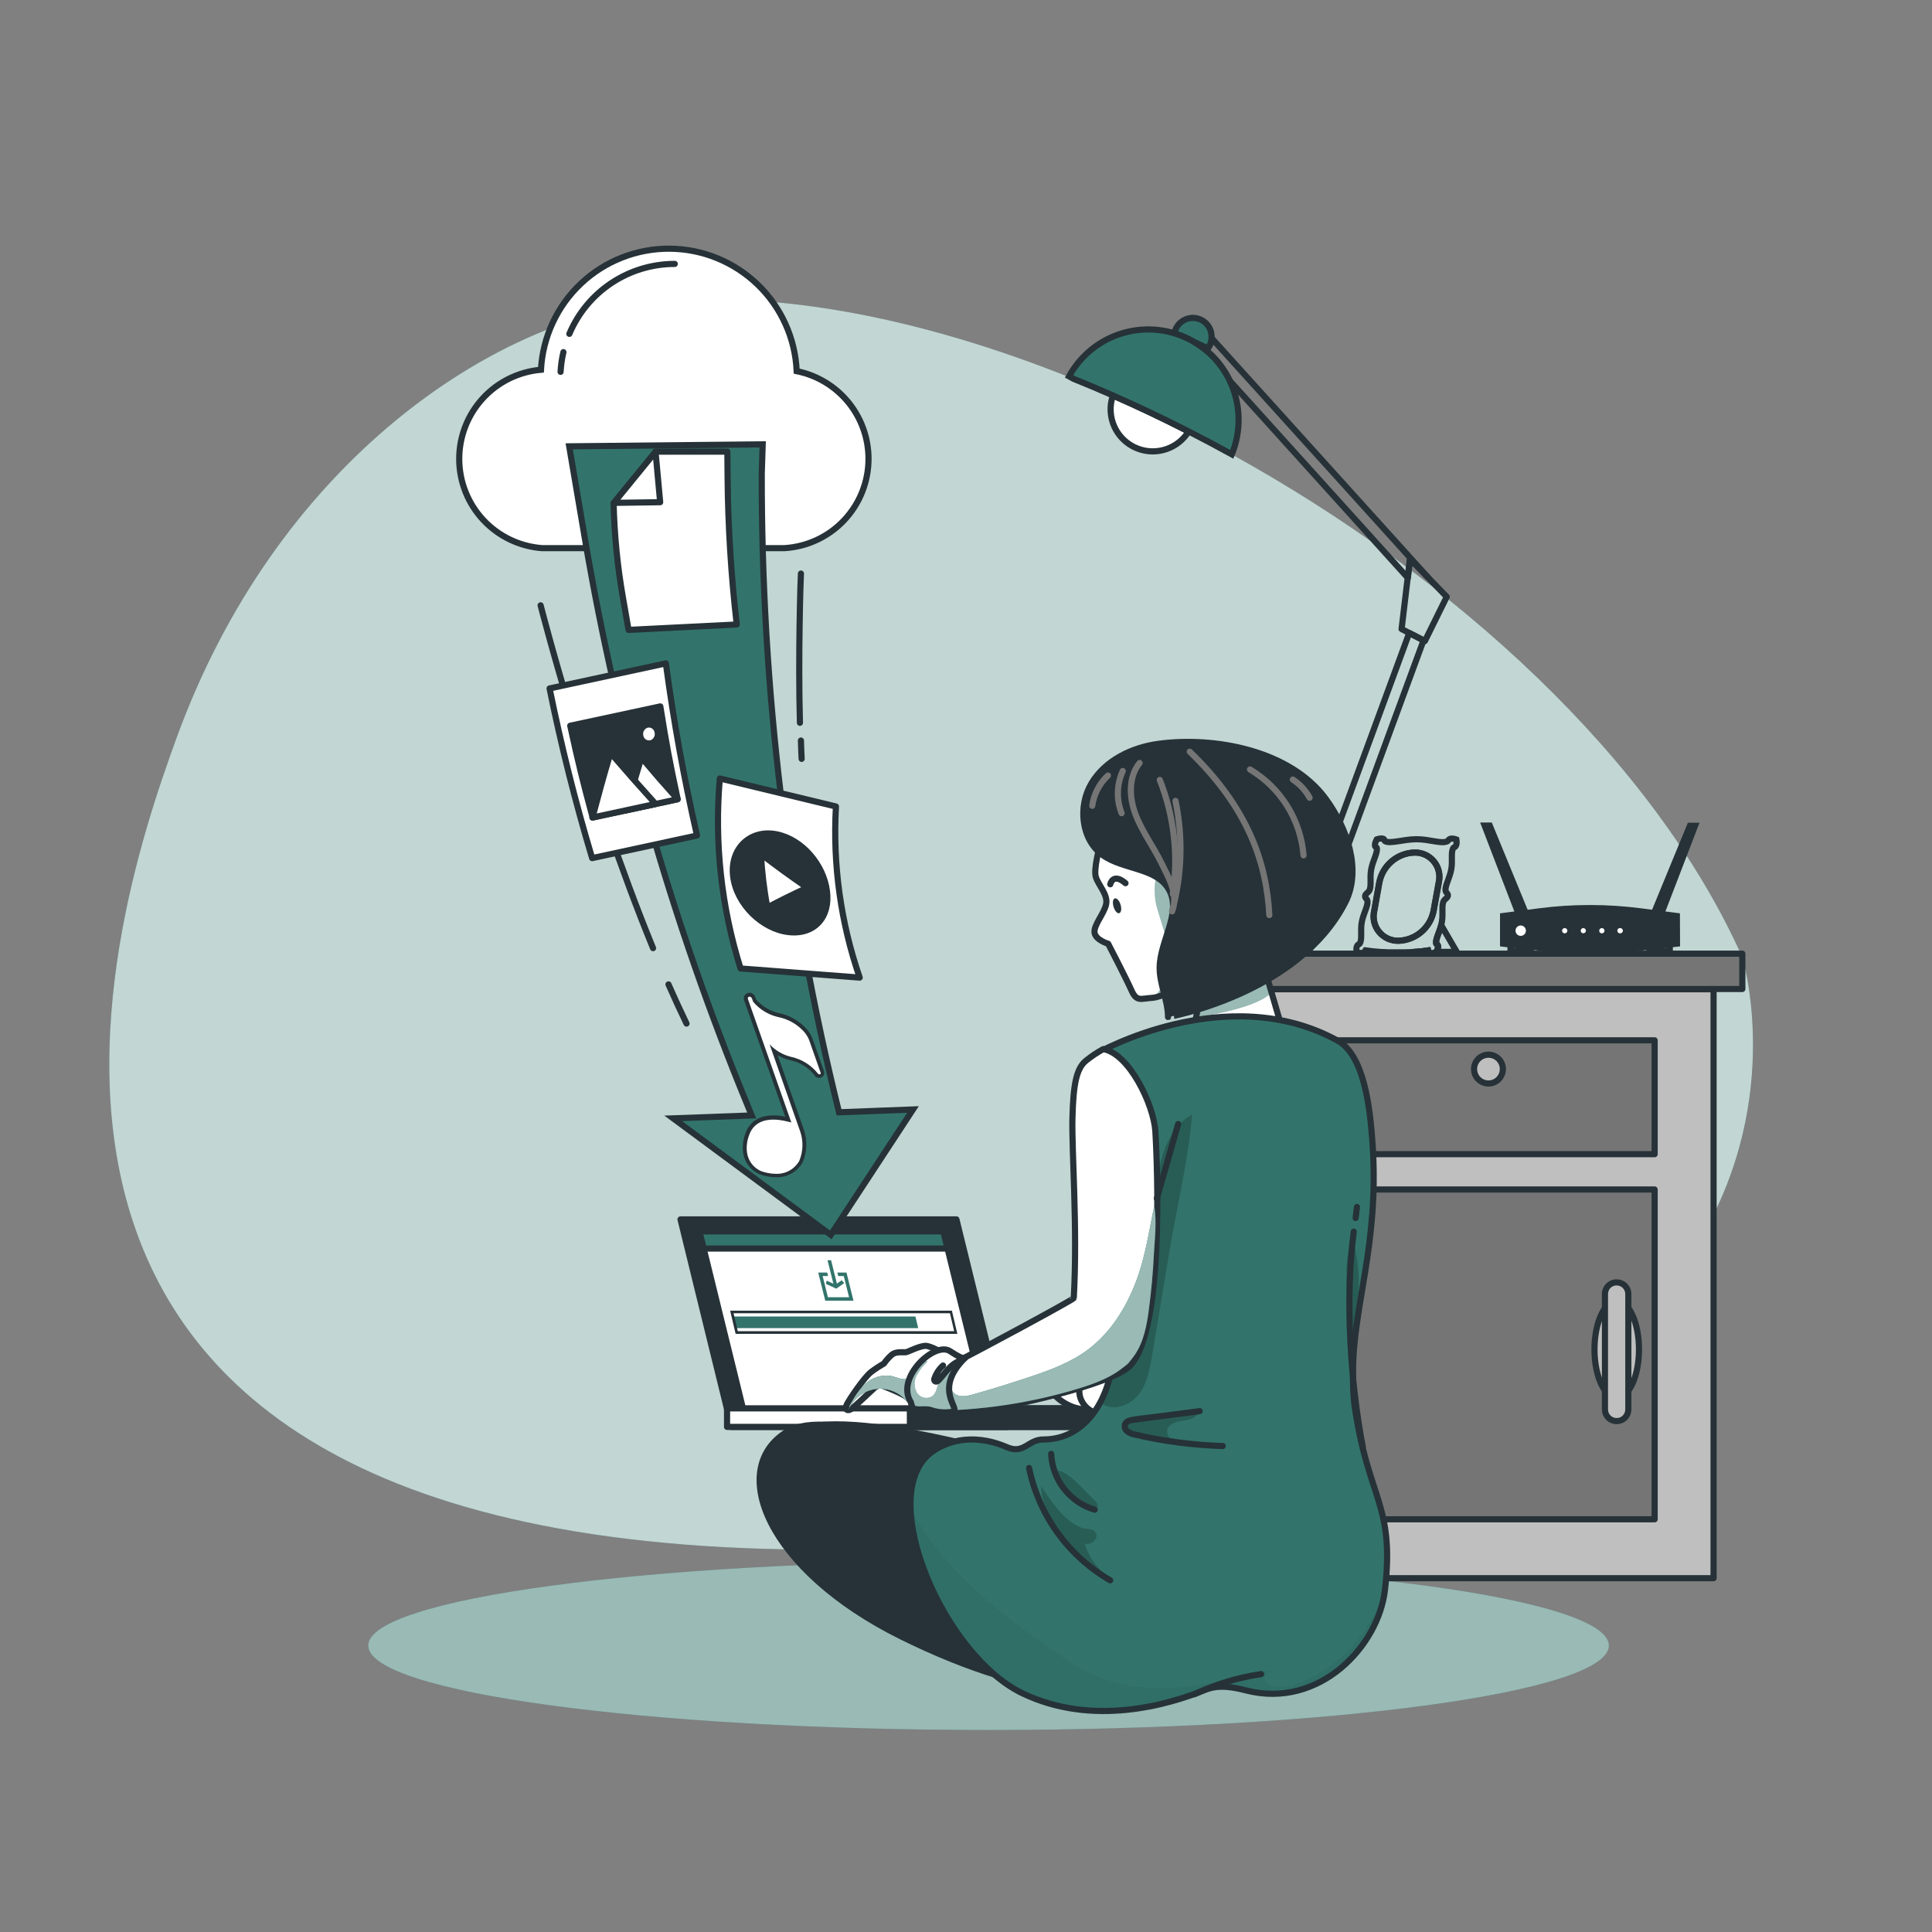 <svg width="314" height="314" viewBox="0 0 314 314" fill="none" xmlns="http://www.w3.org/2000/svg">
<rect x="0" y="0" width="314" height="314" fill="#808080" stroke="none"/>
<path d="M283.177 155.587C255.646 93.81 160.962 41.448 103.883 49.486C79.052 52.99 44.789 75.68 28.668 119.998C18.073 149.137 -18.338 257.662 146.186 251.614C310.709 245.567 283.177 155.587 283.177 155.587Z" fill="#32746B"/>
<path opacity="0.7" d="M146.186 251.614C-18.35 257.662 18.074 149.137 28.668 119.998C44.789 75.674 79.052 52.991 103.884 49.486C124.212 46.616 149.307 51.414 174.446 61.569C183.266 65.146 191.864 69.248 200.194 73.853C236.21 93.716 268.822 123.377 283.178 155.587C283.178 155.587 310.709 245.548 146.186 251.614Z" fill="white"/>
<path d="M160.667 281.168C216.348 281.168 261.487 275.025 261.487 267.446C261.487 259.868 216.348 253.725 160.667 253.725C104.987 253.725 59.848 259.868 59.848 267.446C59.848 275.025 104.987 281.168 160.667 281.168Z" fill="#32746B"/>
<path opacity="0.5" d="M160.667 281.168C216.348 281.168 261.487 275.025 261.487 267.446C261.487 259.868 216.348 253.725 160.667 253.725C104.987 253.725 59.848 259.868 59.848 267.446C59.848 275.025 104.987 281.168 160.667 281.168Z" fill="white"/>
<path d="M155.442 198.184H110.603L118.874 231.908H163.72L155.442 198.184Z" fill="#263238" stroke="#263238" stroke-linecap="round" stroke-linejoin="round"/>
<path d="M153.32 200.137H113.68L121.003 229.948H160.636L153.32 200.137Z" fill="white" stroke="#263238" stroke-linecap="round" stroke-linejoin="round"/>
<path d="M153.32 200.137H113.68L114.371 202.926H154.004L153.32 200.137Z" fill="#32746B" stroke="#263238" stroke-linecap="round" stroke-linejoin="round"/>
<path d="M183.809 228.893H118.164V231.908H183.809V228.893Z" fill="white" stroke="#263238" stroke-linecap="round" stroke-linejoin="round"/>
<path d="M183.822 228.893H147.881V231.908H183.822V228.893Z" fill="#263238" stroke="#263238" stroke-linecap="round" stroke-linejoin="round"/>
<path d="M148.779 213.966L149.232 215.856H119.571L119.119 213.966H148.779Z" fill="#32746B"/>
<path d="M155.599 216.786H119.559L118.667 213.018H154.708L155.599 216.786ZM119.91 216.352H155.078L154.387 213.432H119.219L119.91 216.352Z" fill="#263238"/>
<path d="M138.587 211.303H134.204L133.111 206.92H134.361L134.455 207.29H133.576L134.48 210.933H138.122L137.212 207.29H136.314L136.219 206.92H137.494L138.587 211.303Z" fill="#32746B" stroke="#32746B" stroke-width="0.2" stroke-miterlimit="10"/>
<path d="M136.037 209.111H135.667L134.624 204.923H134.995L136.037 209.111Z" fill="#32746B" stroke="#32746B" stroke-width="0.2" stroke-miterlimit="10"/>
<path d="M135.912 209.325L134.342 208.603L134.429 208.276L135.792 208.898L136.784 208.207L137.055 208.527L135.912 209.325Z" fill="#32746B" stroke="#32746B" stroke-width="0.2" stroke-miterlimit="10"/>
<path d="M229.038 102.873L209.74 155.342H212.503L231.362 104.072L229.038 102.873Z" stroke="#263238" stroke-linecap="round" stroke-linejoin="round"/>
<path d="M232.096 93.861L196.928 54.963C196.925 55.093 196.912 55.223 196.891 55.352C196.769 55.957 196.467 56.511 196.024 56.941C197.652 58.291 198.966 59.98 199.874 61.889L228.812 93.917L229.182 90.84L232.096 93.861Z" stroke="#263238" stroke-linecap="round" stroke-linejoin="round"/>
<path d="M193.675 55.371L194.027 55.584L196.043 56.52L195.861 56.853L195.999 56.96C196.442 56.53 196.744 55.976 196.865 55.371C196.887 55.242 196.9 55.112 196.903 54.981C196.972 54.202 196.738 53.426 196.25 52.814C195.761 52.202 195.056 51.802 194.281 51.696C193.505 51.59 192.719 51.787 192.085 52.246C191.45 52.704 191.017 53.389 190.874 54.159L191.264 54.335C192.097 54.607 192.904 54.953 193.675 55.371Z" fill="#32746B" stroke="#263238" stroke-miterlimit="10"/>
<path d="M205.934 155.342V170.307H214.782V165.07H207.856V160.171H214.782V155.342H212.503H209.74H205.934Z" stroke="#263238" stroke-linecap="round" stroke-linejoin="round"/>
<path d="M191.264 54.316L190.874 54.14L190.843 54.178L191.264 54.316Z" stroke="#263238" stroke-linecap="round" stroke-linejoin="round"/>
<path d="M194.052 55.591C194.684 55.965 195.289 56.385 195.861 56.847L196.043 56.514L194.052 55.591Z" stroke="#263238" stroke-linecap="round" stroke-linejoin="round"/>
<path d="M231.581 104.185L235.129 96.995L232.096 93.861L229.157 90.821L228.787 93.899L227.794 102.232L229.038 102.873L231.361 104.072L231.581 104.185Z" stroke="#263238" stroke-linecap="round" stroke-linejoin="round"/>
<path d="M181.115 69.35C181.63 70.478 182.441 71.444 183.462 72.148C184.482 72.851 185.674 73.265 186.911 73.344C188.148 73.424 189.384 73.168 190.486 72.601C191.589 72.035 192.517 71.181 193.173 70.129C189.095 68.035 184.996 66.087 180.877 64.282C180.306 65.94 180.391 67.753 181.115 69.35Z" fill="white" stroke="#263238" stroke-miterlimit="10"/>
<path d="M195.999 56.941L195.861 56.834C195.289 56.373 194.684 55.953 194.052 55.578L193.7 55.364C192.93 54.941 192.123 54.588 191.289 54.309L190.868 54.171C187.645 53.197 184.185 53.36 181.068 54.634C177.951 55.907 175.367 58.214 173.749 61.167L174.452 61.557C176.6 62.423 178.743 63.328 180.883 64.269C184.998 66.082 189.097 68.031 193.179 70.116C195.528 71.314 197.868 72.555 200.2 73.84C201.389 70.941 201.624 67.739 200.869 64.698C200.115 61.657 198.411 58.935 196.005 56.928L195.999 56.941Z" fill="#32746B" stroke="#263238" stroke-miterlimit="10"/>
<path d="M278.499 160.781H206.398V256.494H278.499V160.781Z" fill="#BFBFBF" stroke="#263238" stroke-linecap="round" stroke-linejoin="round"/>
<path d="M268.922 169.076H214.688V187.584H268.922V169.076Z" fill="#757575" stroke="#263238" stroke-linecap="round" stroke-linejoin="round"/>
<path d="M268.922 193.324H214.688V246.923H268.922V193.324Z" fill="#757575" stroke="#263238" stroke-linecap="round" stroke-linejoin="round"/>
<path d="M283.172 154.997H201.293V160.737H283.172V154.997Z" fill="#757575" stroke="#263238" stroke-linecap="round" stroke-linejoin="round"/>
<path d="M244.254 173.755C244.254 174.219 244.117 174.672 243.859 175.057C243.601 175.442 243.235 175.743 242.807 175.92C242.378 176.097 241.907 176.143 241.452 176.052C240.998 175.961 240.581 175.737 240.253 175.409C239.926 175.081 239.703 174.663 239.614 174.208C239.524 173.753 239.571 173.282 239.749 172.854C239.928 172.426 240.229 172.061 240.615 171.804C241.001 171.548 241.455 171.411 241.918 171.413C242.225 171.413 242.53 171.473 242.814 171.591C243.097 171.709 243.355 171.881 243.572 172.099C243.789 172.317 243.961 172.575 244.078 172.859C244.195 173.143 244.255 173.448 244.254 173.755Z" fill="#BFBFBF" stroke="#263238" stroke-linecap="round" stroke-linejoin="round"/>
<path d="M262.762 227.179C264.759 227.179 266.379 223.656 266.379 219.31C266.379 214.964 264.759 211.441 262.762 211.441C260.764 211.441 259.144 214.964 259.144 219.31C259.144 223.656 260.764 227.179 262.762 227.179Z" fill="#BFBFBF" stroke="#263238" stroke-linecap="round" stroke-linejoin="round"/>
<path d="M262.762 230.966C262.512 230.97 262.263 230.924 262.031 230.832C261.799 230.739 261.587 230.601 261.409 230.425C261.231 230.25 261.089 230.041 260.993 229.81C260.896 229.579 260.846 229.332 260.846 229.082V210.336C260.842 210.083 260.889 209.832 260.983 209.598C261.078 209.364 261.219 209.151 261.398 208.972C261.576 208.793 261.789 208.653 262.024 208.558C262.258 208.463 262.509 208.416 262.762 208.421C263.012 208.421 263.259 208.47 263.49 208.567C263.721 208.664 263.93 208.805 264.105 208.984C264.28 209.162 264.418 209.373 264.511 209.605C264.604 209.838 264.65 210.086 264.646 210.336V229.057C264.649 229.306 264.603 229.554 264.509 229.785C264.416 230.017 264.278 230.228 264.103 230.405C263.927 230.583 263.719 230.724 263.488 230.82C263.258 230.916 263.011 230.966 262.762 230.966Z" fill="#BFBFBF" stroke="#263238" stroke-linecap="round" stroke-linejoin="round"/>
<path d="M270.109 148.202L275.485 134.216H274.656L268.903 148.202H270.109Z" fill="#263238" stroke="#263238" stroke-miterlimit="10"/>
<path d="M246.666 148.164L241.29 134.178H242.119L247.865 148.164H246.666Z" fill="#263238" stroke="#263238" stroke-miterlimit="10"/>
<path d="M246.886 148.164L247.156 148.792H247.96L247.702 148.164H246.886Z" fill="#263238" stroke="#263238" stroke-miterlimit="10"/>
<path d="M269.908 148.164L269.632 148.792H268.828L269.086 148.164H269.908Z" fill="#263238" stroke="#263238" stroke-miterlimit="10"/>
<path d="M248.826 152.447H245.498V154.519H248.826V152.447Z" fill="white" stroke="#263238" stroke-miterlimit="10"/>
<path d="M271.384 152.447H268.056V154.519H271.384V152.447Z" fill="white" stroke="#263238" stroke-miterlimit="10"/>
<path d="M272.552 153.364L265.33 154.149C260.738 154.647 256.106 154.647 251.514 154.149L244.292 153.364V148.88L250.164 148.12C255.642 147.41 261.189 147.41 266.668 148.12L272.533 148.88L272.552 153.364Z" fill="#263238" stroke="#263238" stroke-miterlimit="10"/>
<path d="M248.5 151.254C248.501 151.52 248.423 151.781 248.276 152.003C248.129 152.225 247.919 152.398 247.673 152.5C247.427 152.603 247.156 152.63 246.895 152.578C246.634 152.527 246.394 152.399 246.205 152.21C246.017 152.022 245.889 151.782 245.837 151.521C245.786 151.259 245.813 150.989 245.915 150.743C246.018 150.497 246.191 150.287 246.413 150.14C246.635 149.993 246.896 149.915 247.162 149.916C247.516 149.918 247.855 150.059 248.106 150.31C248.356 150.56 248.498 150.9 248.5 151.254Z" fill="white" stroke="#263238" stroke-miterlimit="10"/>
<path d="M254.736 151.26C254.737 151.345 254.713 151.428 254.666 151.5C254.62 151.571 254.553 151.627 254.475 151.66C254.397 151.693 254.31 151.702 254.227 151.685C254.143 151.669 254.067 151.628 254.007 151.568C253.947 151.508 253.906 151.432 253.889 151.348C253.873 151.265 253.882 151.178 253.915 151.1C253.948 151.022 254.004 150.955 254.075 150.909C254.146 150.862 254.23 150.838 254.315 150.839C254.37 150.839 254.425 150.85 254.476 150.871C254.527 150.892 254.573 150.923 254.612 150.963C254.651 151.002 254.682 151.048 254.704 151.099C254.725 151.15 254.736 151.205 254.736 151.26Z" fill="white"/>
<path d="M257.75 151.26C257.75 151.343 257.725 151.425 257.679 151.494C257.633 151.563 257.567 151.617 257.49 151.649C257.413 151.681 257.329 151.689 257.247 151.673C257.166 151.657 257.091 151.616 257.032 151.558C256.973 151.499 256.933 151.424 256.917 151.342C256.9 151.261 256.909 151.176 256.94 151.099C256.972 151.022 257.026 150.956 257.095 150.91C257.165 150.864 257.246 150.839 257.329 150.839C257.384 150.839 257.439 150.85 257.49 150.871C257.541 150.892 257.588 150.923 257.627 150.963C257.666 151.002 257.697 151.048 257.718 151.099C257.739 151.15 257.75 151.205 257.75 151.26Z" fill="white"/>
<path d="M260.771 151.26C260.772 151.345 260.748 151.428 260.702 151.499C260.656 151.57 260.589 151.626 260.512 151.659C260.434 151.692 260.348 151.702 260.264 151.686C260.181 151.67 260.104 151.63 260.044 151.571C259.984 151.511 259.942 151.435 259.925 151.352C259.908 151.269 259.917 151.183 259.949 151.104C259.981 151.026 260.035 150.959 260.106 150.912C260.176 150.865 260.259 150.839 260.344 150.839C260.4 150.838 260.455 150.849 260.507 150.87C260.558 150.89 260.606 150.921 260.645 150.96C260.685 150.999 260.717 151.046 260.738 151.098C260.76 151.149 260.771 151.204 260.771 151.26Z" fill="white"/>
<path d="M263.76 151.26C263.761 151.316 263.751 151.371 263.73 151.423C263.709 151.475 263.678 151.522 263.639 151.562C263.6 151.601 263.553 151.633 263.502 151.654C263.45 151.676 263.395 151.687 263.339 151.687C263.279 151.694 263.218 151.689 263.161 151.671C263.103 151.653 263.05 151.623 263.005 151.583C262.959 151.543 262.923 151.494 262.898 151.439C262.873 151.383 262.861 151.324 262.861 151.263C262.861 151.203 262.873 151.143 262.898 151.088C262.923 151.033 262.959 150.984 263.005 150.944C263.05 150.903 263.103 150.873 263.161 150.855C263.218 150.838 263.279 150.832 263.339 150.839C263.451 150.839 263.558 150.884 263.637 150.963C263.716 151.041 263.76 151.148 263.76 151.26Z" fill="white"/>
<path d="M229.792 154.714H232.216C232.163 154.642 232.125 154.561 232.103 154.475C231.337 154.597 230.566 154.677 229.792 154.714Z" stroke="#263238" stroke-miterlimit="10"/>
<path opacity="0.3" d="M229.792 154.714H232.216C232.163 154.642 232.125 154.561 232.103 154.475C231.337 154.597 230.566 154.677 229.792 154.714Z" stroke="#263238" stroke-miterlimit="10"/>
<path d="M233.44 153.402C233.44 153.483 233.591 153.489 233.647 153.565C233.88 153.847 233.553 154.526 233.459 154.714H236.756L234.244 150.387C233.892 151.643 233.239 152.774 233.44 153.402Z" stroke="#263238" stroke-miterlimit="10"/>
<path opacity="0.3" d="M233.44 153.402C233.44 153.483 233.591 153.489 233.647 153.565C233.88 153.847 233.553 154.526 233.459 154.714H236.756L234.244 150.387C233.892 151.643 233.239 152.774 233.44 153.402Z" stroke="#263238" stroke-miterlimit="10"/>
<path d="M233.647 153.565C233.591 153.489 233.465 153.483 233.44 153.402C233.239 152.774 233.892 151.643 234.225 150.387C234.271 150.215 234.309 150.046 234.338 149.878C234.596 148.422 234.213 147.071 234.69 146.362C234.878 146.079 235.249 145.935 235.318 145.602C235.387 145.269 235.054 145.118 234.966 144.836C234.746 144.126 235.594 142.776 235.864 141.319C236.134 139.862 235.745 138.505 236.216 137.796C236.272 137.714 236.398 137.708 236.486 137.639C236.875 137.306 236.699 136.439 236.699 136.439C236.699 136.439 235.889 136.106 235.5 136.439C235.399 136.521 235.368 136.665 235.261 136.716C234.269 137.212 232.404 136.395 230.237 136.395C228.071 136.395 225.91 137.199 225.088 136.703C225 136.653 225.019 136.502 224.956 136.42C224.68 136.094 223.756 136.42 223.756 136.42C223.756 136.42 223.273 137.287 223.543 137.62C223.599 137.689 223.725 137.695 223.75 137.783C223.976 138.493 223.122 139.843 222.852 141.3C222.582 142.757 222.978 144.107 222.5 144.817C222.312 145.099 221.941 145.244 221.872 145.583C221.803 145.922 222.136 146.06 222.224 146.343C222.45 147.052 221.596 148.403 221.326 149.86C221.056 151.317 221.452 152.673 220.974 153.383C220.918 153.464 220.792 153.471 220.704 153.546C220.315 153.873 220.491 154.739 220.491 154.739C220.491 154.739 221.301 155.072 221.69 154.739C221.785 154.661 221.865 154.568 221.929 154.463C223.592 154.705 225.272 154.812 226.953 154.783C227.977 154.783 228.944 154.783 229.791 154.714C230.566 154.677 231.337 154.597 232.102 154.475C232.125 154.561 232.163 154.642 232.216 154.714C232.216 154.714 232.216 154.714 232.216 154.758C232.486 155.091 233.409 154.758 233.409 154.758V154.714C233.553 154.526 233.88 153.86 233.647 153.565ZM227.336 152.899C226.731 152.918 226.131 152.799 225.58 152.549C225.029 152.299 224.543 151.927 224.158 151.46C223.774 150.992 223.503 150.443 223.364 149.854C223.226 149.266 223.225 148.653 223.361 148.064L224.196 143.385C224.462 142.059 225.168 140.861 226.2 139.986C227.231 139.111 228.527 138.609 229.879 138.562C230.485 138.542 231.086 138.662 231.638 138.912C232.189 139.162 232.676 139.535 233.06 140.003C233.444 140.471 233.716 141.021 233.853 141.611C233.991 142.201 233.992 142.814 233.855 143.404L232.988 148.076C232.724 149.398 232.023 150.592 230.998 151.467C229.972 152.342 228.683 152.846 227.336 152.899V152.899Z" stroke="#263238" stroke-miterlimit="10"/>
<path d="M232.988 148.076L233.823 143.404C233.96 142.814 233.96 142.201 233.822 141.611C233.684 141.021 233.413 140.471 233.029 140.003C232.644 139.535 232.158 139.162 231.606 138.912C231.055 138.662 230.453 138.542 229.848 138.562C228.496 138.609 227.2 139.111 226.168 139.986C225.137 140.861 224.431 142.059 224.165 143.385L223.33 148.064C223.194 148.653 223.195 149.266 223.333 149.854C223.471 150.443 223.743 150.992 224.127 151.46C224.511 151.927 224.998 152.3 225.548 152.549C226.099 152.799 226.7 152.918 227.305 152.899V152.899C228.657 152.853 229.954 152.352 230.986 151.476C232.017 150.601 232.723 149.403 232.988 148.076V148.076Z" stroke="#263238" stroke-miterlimit="10"/>
<path d="M141.156 74.575C141.156 78.281 139.741 81.847 137.2 84.544C134.659 87.242 131.183 88.867 127.484 89.088C127.189 89.088 88.479 89.088 88.108 89.088C84.463 88.819 81.052 87.186 78.556 84.516C76.059 81.846 74.66 78.333 74.636 74.678C74.612 71.022 75.966 67.492 78.427 64.789C80.889 62.087 84.278 60.41 87.92 60.093C88.21 54.759 90.54 49.741 94.429 46.078C98.318 42.415 103.466 40.388 108.808 40.417C114.15 40.446 119.276 42.529 123.125 46.234C126.973 49.939 129.249 54.982 129.481 60.319C132.774 60.982 135.736 62.764 137.864 65.363C139.992 67.961 141.155 71.216 141.156 74.575Z" fill="white" stroke="#263238" stroke-miterlimit="10"/>
<path d="M92.536 54.259C93.957 50.889 96.34 48.014 99.387 45.992C102.435 43.97 106.011 42.892 109.668 42.892" stroke="#263238" stroke-linecap="round" stroke-linejoin="round"/>
<path d="M91.11 60.432C91.167 59.353 91.32 58.281 91.569 57.23" stroke="#263238" stroke-linecap="round" stroke-linejoin="round"/>
<path d="M108.644 159.989C109.605 162.162 110.578 164.291 111.577 166.357" stroke="#263238" stroke-linecap="round" stroke-linejoin="round"/>
<path d="M87.864 98.382C87.864 98.382 95.4 127.898 106.138 154.099" stroke="#263238" stroke-linecap="round" stroke-linejoin="round"/>
<path d="M130.172 120.356C130.222 121.487 130.216 122.322 130.285 123.333" stroke="#263238" stroke-linecap="round" stroke-linejoin="round"/>
<path d="M130.172 93.22C130.115 93.754 129.707 106.886 130.009 117.474" stroke="#263238" stroke-linecap="round" stroke-linejoin="round"/>
<path d="M148.384 180.318L135.02 200.696L109.41 181.762L122.171 181.291L121.355 179.3C109.223 149.806 100.408 119.055 95.073 87.612L92.511 72.54L123.955 72.214L123.804 76.968C123.752 111.953 127.97 146.813 136.364 180.776L148.384 180.318Z" fill="#32746B" stroke="#263238" stroke-miterlimit="10"/>
<path d="M106.534 73.407H118.215L118.253 77.52C118.321 85.534 118.818 93.537 119.741 101.497L102.157 102.377L101.246 97.158C100.355 92.081 99.847 86.944 99.727 81.791L106.572 73.426" fill="white"/>
<path d="M106.534 73.407H118.215L118.253 77.52C118.321 85.534 118.818 93.537 119.741 101.497V101.497L102.157 102.377L101.246 97.158C100.355 92.081 99.847 86.944 99.727 81.791V81.791L106.572 73.426" stroke="#263238" stroke-linecap="round" stroke-linejoin="round"/>
<path d="M107.294 81.621L99.764 81.728L106.54 73.426L107.294 81.621Z" fill="white" stroke="#263238" stroke-linecap="round" stroke-linejoin="round"/>
<path d="M126.077 191.044C125.197 191.036 124.325 190.873 123.503 190.56C122.948 190.306 122.455 189.933 122.058 189.469C121.661 189.005 121.37 188.46 121.204 187.872C121.166 187.741 121.135 187.609 121.11 187.471C120.951 186.464 121.048 185.434 121.393 184.475C122.021 182.591 123.484 181.599 125.682 181.599C126.46 181.607 127.234 181.713 127.987 181.913H128.1L121.242 162.395C121.212 162.305 121.203 162.21 121.215 162.117C121.227 162.023 121.26 161.933 121.311 161.854C121.362 161.787 121.427 161.732 121.502 161.693C121.577 161.654 121.66 161.632 121.744 161.628C121.906 161.627 122.065 161.675 122.2 161.766C122.334 161.857 122.438 161.986 122.498 162.137L122.667 162.614C123.688 163.807 125.071 164.632 126.605 164.963C128.073 165.279 129.422 166.001 130.499 167.048C131.155 167.645 131.644 168.402 131.918 169.246L133.676 174.232C133.704 174.298 133.719 174.368 133.719 174.44C133.719 174.511 133.704 174.581 133.676 174.647C133.646 174.706 133.605 174.758 133.554 174.8C133.503 174.842 133.444 174.873 133.381 174.892H133.306H133.18C133.015 174.88 132.86 174.811 132.74 174.697C131.698 173.357 130.222 172.422 128.564 172.053C127.543 171.838 126.588 171.379 125.782 170.716L130.367 183.778C130.936 185.416 130.873 187.208 130.191 188.802C129.779 189.519 129.177 190.108 128.451 190.504C127.725 190.899 126.903 191.086 126.077 191.044Z" fill="white"/>
<path d="M121.782 161.967C121.875 161.973 121.964 162.005 122.04 162.059C122.116 162.114 122.174 162.189 122.209 162.275L122.397 162.803C123.464 164.077 124.924 164.961 126.548 165.315C127.951 165.607 129.244 166.289 130.279 167.28C130.897 167.838 131.358 168.548 131.616 169.34L133.381 174.364C133.391 174.388 133.396 174.414 133.396 174.439C133.395 174.465 133.39 174.491 133.379 174.514C133.368 174.538 133.353 174.559 133.334 174.576C133.315 174.594 133.292 174.607 133.268 174.615H133.205C133.106 174.609 133.012 174.567 132.941 174.496C131.856 173.118 130.327 172.157 128.614 171.777C127.258 171.458 126.027 170.743 125.079 169.723L130.059 183.91C130.585 185.461 130.532 187.149 129.908 188.664C129.529 189.334 128.971 189.885 128.297 190.258C127.623 190.63 126.859 190.809 126.09 190.774C125.251 190.767 124.419 190.612 123.634 190.315C123.124 190.08 122.671 189.737 122.306 189.31C121.94 188.883 121.672 188.382 121.518 187.841C121.484 187.721 121.457 187.6 121.436 187.477C121.279 186.517 121.372 185.533 121.706 184.619C122.385 182.509 124.099 181.963 125.694 181.963C126.445 181.974 127.191 182.075 127.917 182.264C128.049 182.264 128.162 182.327 128.269 182.352H128.344L128.614 182.44L121.549 162.344C121.499 162.156 121.587 161.999 121.775 161.993L121.782 161.967ZM121.775 161.365H121.725C121.593 161.369 121.464 161.403 121.347 161.465C121.231 161.527 121.13 161.615 121.053 161.723C120.972 161.837 120.919 161.968 120.897 162.107C120.875 162.245 120.886 162.386 120.928 162.52V162.552L127.616 181.492C126.98 181.355 126.332 181.284 125.682 181.278C123.333 181.278 121.75 182.346 121.091 184.368C120.736 185.375 120.637 186.454 120.802 187.508C120.826 187.65 120.857 187.791 120.896 187.929C121.075 188.568 121.393 189.159 121.828 189.661C122.262 190.162 122.802 190.562 123.408 190.83C124.267 191.156 125.177 191.326 126.096 191.333C126.976 191.371 127.848 191.164 128.618 190.736C129.387 190.308 130.023 189.676 130.454 188.909C131.175 187.239 131.249 185.361 130.662 183.64L126.391 171.488C127.036 171.891 127.749 172.174 128.495 172.323C130.069 172.673 131.47 173.561 132.458 174.835V174.873V174.904C132.628 175.068 132.85 175.168 133.086 175.187H133.243L133.4 175.143C133.607 175.078 133.781 174.933 133.883 174.741C133.977 174.544 133.99 174.319 133.921 174.113L132.156 169.089C131.865 168.201 131.348 167.405 130.655 166.778C129.535 165.706 128.136 164.971 126.617 164.655C125.175 164.339 123.872 163.569 122.9 162.457L122.755 162.043C122.676 161.833 122.537 161.652 122.355 161.522C122.172 161.392 121.955 161.32 121.732 161.314L121.775 161.365Z" fill="#263238"/>
<path d="M96.241 139.466L113.285 135.792C111.171 126.548 109.481 117.222 108.217 107.815L89.321 111.891C91.205 121.185 93.511 130.377 96.241 139.466Z" fill="white" stroke="#263238" stroke-linecap="round" stroke-linejoin="round"/>
<path d="M110.139 129.889L96.323 132.872C94.715 126.938 93.987 123.955 92.68 117.951L107.319 114.811C108.28 120.865 108.851 123.886 110.139 129.889Z" fill="#263238" stroke="#263238" stroke-linecap="round" stroke-linejoin="round"/>
<path d="M104.248 123.119C103.199 126.561 102.697 128.282 101.736 131.704L110.139 129.896C107.721 127.195 106.54 125.839 104.248 123.119Z" fill="white" stroke="#263238" stroke-linecap="round" stroke-linejoin="round"/>
<path d="M99.224 122.36C97.968 126.58 97.403 128.683 96.285 132.872L106.547 130.662C103.564 127.352 102.1 125.694 99.224 122.36Z" fill="white" stroke="#263238" stroke-linecap="round" stroke-linejoin="round"/>
<path d="M106.886 118.993C106.968 119.384 106.896 119.791 106.686 120.131C106.475 120.47 106.142 120.715 105.755 120.815C105.564 120.85 105.369 120.846 105.179 120.804C104.99 120.762 104.811 120.682 104.653 120.57C104.495 120.458 104.361 120.315 104.259 120.15C104.157 119.984 104.089 119.801 104.06 119.609C103.974 119.216 104.043 118.804 104.254 118.461C104.465 118.118 104.8 117.87 105.19 117.769C105.382 117.733 105.58 117.737 105.771 117.779C105.961 117.822 106.142 117.903 106.3 118.018C106.459 118.132 106.592 118.278 106.693 118.446C106.794 118.613 106.859 118.8 106.886 118.993Z" fill="white" stroke="#263238" stroke-linecap="round" stroke-linejoin="round"/>
<path d="M120.363 157.402L139.724 158.884C136.637 149.955 135.325 140.509 135.862 131.076L116.99 126.523C116.085 136.938 117.23 147.428 120.363 157.402Z" fill="white" stroke="#263238" stroke-linecap="round" stroke-linejoin="round"/>
<path d="M134.392 144.779C134.97 148.993 132.401 151.97 128.162 151.486C123.923 151.003 119.665 146.952 119.15 142.368C118.636 137.783 122.046 134.756 126.222 135.598C130.398 136.439 133.846 140.572 134.392 144.779Z" fill="#263238" stroke="#263238" stroke-linecap="round" stroke-linejoin="round"/>
<path d="M131.208 144.277C128.143 142.154 126.643 141.061 123.672 138.807C123.823 141.718 124.171 144.616 124.715 147.479C127.289 146.136 128.583 145.495 131.208 144.277Z" fill="white" stroke="#263238" stroke-linecap="round" stroke-linejoin="round"/>
<path d="M129.368 232.561C139.221 227.889 176.317 240.097 176.317 240.097L173.956 245.247C173.956 245.247 116.645 238.596 129.368 232.561Z" fill="#263238" stroke="#263238" stroke-linecap="round" stroke-linejoin="round"/>
<path d="M173.899 245.705C170.636 244.595 167.443 243.284 164.341 241.78C154.419 236.907 134.945 228.391 127.848 232.749C118.146 238.697 124.614 255.138 146.544 265.996C168.473 276.854 184.776 277.017 190.008 271.93C194.78 267.314 186.051 249.906 173.899 245.705Z" fill="#263238" stroke="#263238" stroke-linecap="round" stroke-linejoin="round"/>
<path d="M178.735 137.532C178.735 137.532 177.699 141.243 178.107 142.556C178.515 143.869 180.098 145.407 179.777 146.952C179.457 148.497 177.724 150.356 177.893 151.574C178.063 152.792 180.104 153.383 180.104 153.383C180.104 153.383 183.012 158.984 183.872 160.919C184.732 162.853 185.348 162.3 187.27 162.175C189.191 162.049 193.782 159.449 196.52 157.301C199.258 155.154 197.205 146.475 193.531 140.182C189.857 133.89 182.603 132.508 180.732 133.726C178.861 134.945 178.735 137.532 178.735 137.532Z" fill="white"/>
<path d="M189.775 136.012C188.576 138.826 186.943 143.743 188.048 147.53C189.713 153.219 191.27 156.322 188.902 160.259C188.475 160.938 188.061 161.553 187.646 162.087C189.75 161.653 193.926 159.28 196.438 157.283C199.17 155.135 197.123 146.456 193.449 140.163C192.514 138.548 191.265 137.137 189.775 136.012Z" fill="#32746B"/>
<path opacity="0.5" d="M189.775 136.012C188.576 138.826 186.943 143.743 188.048 147.53C189.713 153.219 191.27 156.322 188.902 160.259C188.475 160.938 188.061 161.553 187.646 162.087C189.75 161.653 193.926 159.28 196.438 157.283C199.17 155.135 197.123 146.456 193.449 140.163C192.514 138.548 191.265 137.137 189.775 136.012Z" fill="white"/>
<path d="M180.449 143.718C180.449 143.718 180.845 141.765 182.924 143.542" stroke="#263238" stroke-linecap="round" stroke-linejoin="round"/>
<path d="M182.12 147.034C182.321 147.699 182.233 148.29 181.913 148.409C181.593 148.528 181.184 148.045 180.983 147.379C180.782 146.713 180.87 146.123 181.178 146.016C181.486 145.91 181.932 146.374 182.12 147.034Z" fill="#263238"/>
<path d="M178.735 137.532C178.735 137.532 177.699 141.243 178.107 142.556C178.515 143.869 180.098 145.407 179.777 146.952C179.457 148.497 177.724 150.356 177.893 151.574C178.063 152.792 180.104 153.383 180.104 153.383C180.104 153.383 183.012 158.984 183.872 160.919C184.732 162.853 185.348 162.3 187.27 162.175C189.191 162.049 193.782 159.449 196.52 157.301C199.258 155.154 197.205 146.475 193.531 140.182C189.857 133.89 182.603 132.508 180.732 133.726C178.861 134.945 178.735 137.532 178.735 137.532Z" stroke="#263238" stroke-linecap="round" stroke-linejoin="round"/>
<path d="M180.085 221.91C180.085 221.91 176.223 218.324 175.061 218.224C173.899 218.123 172.191 218.732 171.752 218.695C171.312 218.657 170.301 218.274 169.528 218.657C168.949 218.99 168.416 219.4 167.946 219.875C167.154 220.153 166.382 220.484 165.635 220.868C164.379 221.496 161.314 224.667 160.812 225.37C160.309 226.074 160.711 226.551 161.484 226.168C162.256 225.785 166.464 223.028 166.464 223.028C166.464 223.028 170.006 225.1 170.816 226.086C171.784 227.322 173.094 228.246 174.584 228.743C176.02 229.151 177.492 229.422 178.98 229.553C178.98 229.553 181.887 226.978 181.592 224.868C181.553 224.299 181.399 223.744 181.14 223.236C180.881 222.727 180.522 222.277 180.085 221.91Z" fill="white" stroke="#263238" stroke-linecap="round" stroke-linejoin="round"/>
<path d="M206.989 172.838C205.972 173.291 204.997 173.831 204.075 174.452C202.367 175.601 200.683 178.101 200.099 183.483C199.515 188.865 199.578 201.626 199.515 207.045C199.371 219.605 182.88 219.486 180.003 220.598C177.127 221.709 174.427 224.874 175.777 227.65C176.976 230.118 180.33 230.363 183.068 230.231C186.742 230.049 205.676 229.038 208.464 226.802C212.521 223.549 211.604 219.046 212.113 213.865C213.74 198.165 213.953 181.944 213.953 181.944C213.988 179.864 213.32 177.832 212.056 176.179C210.791 174.526 209.006 173.349 206.989 172.838Z" fill="white" stroke="#263238" stroke-linecap="round" stroke-linejoin="round"/>
<path d="M192.275 160.994C192.275 160.994 195.038 161.842 194.617 164.184C194.196 166.527 193.763 168.649 193.763 168.649C193.763 168.649 208.835 169.076 208.653 168.222C208.471 167.368 204.188 152.912 204.188 152.912C204.188 152.912 196.105 152.485 192.275 160.994Z" fill="white"/>
<path d="M205.726 159.28L194.617 164.184L194.422 165.327C194.422 165.327 203.717 164.071 206.398 161.522L205.726 159.28Z" fill="#32746B"/>
<path opacity="0.5" d="M205.726 159.28L194.617 164.184L194.422 165.327C194.422 165.327 203.717 164.071 206.398 161.522L205.726 159.28Z" fill="white"/>
<path d="M192.275 160.994C192.275 160.994 195.038 161.842 194.617 164.184C194.196 166.527 193.763 168.649 193.763 168.649C193.763 168.649 208.835 169.076 208.653 168.222C208.471 167.368 204.188 152.912 204.188 152.912C204.188 152.912 196.105 152.485 192.275 160.994Z" stroke="#263238" stroke-linecap="round" stroke-linejoin="round"/>
<path d="M178.239 171.199C173.843 173.981 175.143 177.014 176.204 182.283C178.603 194.159 181.818 217.106 180.6 222.883C179.168 229.641 175.143 233.949 169.61 233.949C167.042 233.949 166.439 236.417 163.657 235.205C157.703 232.649 153.219 234.514 151.097 236.266C142.374 243.501 153.395 269.048 166.169 275.202C177.598 280.685 189.851 277.086 195.886 274.643C198.046 273.764 200.338 274.179 202.599 274.756C214.456 277.752 224.026 267.547 225.088 258.428C226.72 244.386 222.324 243.752 220.114 228.228C219.93 226.533 219.86 224.827 219.907 223.122C219.838 212.383 224.164 202.398 223.091 186.114C222.664 179.69 221.652 171.45 217.351 169.102C199.327 159.229 178.383 171.111 178.239 171.199Z" fill="#32746B"/>
<path opacity="0.2" d="M190.02 203.673L187.251 220.302C186.88 222.532 186.466 224.862 185.078 226.639C183.69 228.416 180.989 229.402 179.105 228.159C178.93 225.647 181.065 223.725 182.61 221.766C186.78 216.503 187.288 209.306 187.477 202.593C187.646 196.382 187.238 184.601 193.757 181.14C193.122 188.632 191.257 196.244 190.02 203.673Z" fill="black"/>
<path opacity="0.2" d="M194.29 229.547L194.579 229.923C194.039 230.595 193.097 230.765 192.243 230.903C191.389 231.041 190.441 231.236 189.926 231.927C189.411 232.617 189.807 233.924 190.673 233.855C189.568 233.943 181.373 233.641 182.748 230.922C183.464 229.521 192.582 229.71 194.29 229.547Z" fill="black"/>
<path opacity="0.2" d="M177.724 243.664C178.157 244.041 178.628 244.637 178.314 245.115C178 245.592 177.253 245.404 176.75 245.115C174.477 243.808 172.354 241.516 171.651 238.96C173.604 238.967 176.261 242.345 177.724 243.664Z" fill="black"/>
<path opacity="0.2" d="M169.227 241.56C169.23 243.135 169.664 244.68 170.483 246.025L168.072 242.81C170.865 248.711 175.403 253.612 181.071 256.852C178.7 255.488 176.954 253.253 176.204 250.622C176.455 251.508 178.521 250.497 178.176 249.316C177.862 248.274 176.462 248.606 175.633 248.248C172.819 247.068 170.866 243.997 169.227 241.56Z" fill="black"/>
<g opacity="0.2">
<path opacity="0.2" d="M148.258 245.63C153.816 255.822 164.084 263.553 173.761 269.971C185.26 277.576 196.564 273.444 206.957 271.296C204.722 272.64 205.268 273.751 207.522 274.204C211.058 274.141 214.223 272.219 217.03 270.065C219.837 267.911 222.18 264.689 225.094 259.207C223.75 267.999 213.225 277.005 204.163 275.102C201.023 274.474 198.398 274.147 196.338 274.763C193.914 275.485 193.374 275.642 188.94 276.891C180.996 279.127 169.698 278.951 162.313 273.054C157.819 269.368 154.283 264.65 152.007 259.301C150.113 254.991 148.856 250.428 148.277 245.755L148.258 245.63Z" fill="black"/>
</g>
<path opacity="0.2" d="M220.83 209.626C220.786 213.426 219.856 217.162 219.655 220.962C219.825 217.778 218.87 214.33 218.883 211.077C218.883 208.647 218.418 203.598 219.919 201.626C220.621 204.232 220.928 206.929 220.83 209.626Z" fill="black"/>
<path d="M178.239 171.199C173.843 173.981 175.143 177.014 176.204 182.283C178.603 194.159 181.818 217.106 180.6 222.883C179.168 229.641 175.143 233.949 169.61 233.949C167.042 233.949 166.439 236.417 163.657 235.205C157.703 232.649 153.219 234.514 151.097 236.266C142.374 243.501 153.395 269.048 166.169 275.202C177.598 280.685 189.851 277.086 195.886 274.643C198.046 273.764 200.338 274.179 202.599 274.756C214.456 277.752 224.026 267.547 225.088 258.428C226.72 244.386 222.324 243.752 220.114 228.228C219.93 226.533 219.86 224.827 219.907 223.122C219.838 212.383 224.164 202.398 223.091 186.114C222.664 179.69 221.652 171.45 217.351 169.102C199.327 159.229 178.383 171.111 178.239 171.199Z" stroke="#263238" stroke-linecap="round" stroke-linejoin="round"/>
<path d="M155.951 221.464C155.951 221.464 151.511 218.619 150.337 218.732C149.162 218.845 147.605 219.737 147.197 219.775C146.789 219.813 145.696 219.624 144.999 220.133C144.489 220.565 144.039 221.064 143.661 221.615C142.929 222.028 142.226 222.492 141.557 223.003C140.452 223.851 137.984 227.506 137.613 228.291C137.243 229.076 137.727 229.465 138.417 228.956C138.926 228.573 141.049 226.582 142.129 225.565C142.32 225.384 142.558 225.262 142.816 225.212C143.074 225.161 143.341 225.186 143.586 225.282C144.773 225.747 146.895 226.62 147.58 227.204C148.762 228.253 150.228 228.931 151.794 229.151C153.277 229.292 154.77 229.292 156.253 229.151C156.253 229.151 158.664 226.099 157.992 224.083C157.847 223.531 157.592 223.014 157.241 222.564C156.89 222.114 156.451 221.739 155.951 221.464Z" fill="white"/>
<path d="M184.682 208.163C183.049 212.515 180.493 216.629 176.763 219.398C173.975 221.464 170.665 222.695 167.343 223.794C164.308 224.816 161.247 225.762 158.162 226.633C157.176 226.909 156.027 227.154 155.191 226.557C154.843 226.261 154.588 225.87 154.458 225.432C154.327 224.994 154.327 224.528 154.457 224.089C154.726 223.216 155.165 222.405 155.75 221.703C155.015 221.915 154.34 222.3 153.783 222.825C153.226 223.351 152.802 224.001 152.547 224.724C152.277 225.502 152.171 226.425 151.505 226.928C151.3 227.055 151.071 227.139 150.833 227.176C150.594 227.213 150.351 227.202 150.117 227.143C149.883 227.085 149.663 226.98 149.47 226.835C149.277 226.69 149.115 226.508 148.993 226.3C148.765 225.874 148.646 225.398 148.646 224.915C148.646 224.432 148.765 223.956 148.993 223.53C149.454 222.684 150.052 221.92 150.764 221.27C150.048 221.05 149.37 221.697 148.993 222.343C148.616 222.99 148.296 223.756 147.611 224.052C146.77 224.41 145.84 223.882 144.955 223.668C144.148 223.519 143.317 223.57 142.534 223.817C141.751 224.063 141.041 224.497 140.465 225.081C139.318 226.256 138.434 227.66 137.871 229.201C138.21 228.362 138.748 227.618 139.437 227.032C140.127 226.446 140.948 226.036 141.83 225.836C142.713 225.637 143.631 225.655 144.505 225.887C145.38 226.12 146.185 226.561 146.851 227.173C147.407 227.814 148.04 228.384 148.735 228.868C149.499 229.199 150.33 229.339 151.16 229.277C159.388 229.268 167.57 228.041 175.438 225.634C178.785 224.604 182.271 223.223 184.312 220.371C185.907 218.155 186.397 215.347 186.748 212.641C187.121 209.781 187.381 206.916 187.527 204.043C187.665 201.456 188.029 198.53 187.602 195.974C186.748 200.093 186.171 204.2 184.682 208.163Z" fill="#32746B"/>
<path opacity="0.5" d="M184.682 208.163C183.049 212.515 180.493 216.629 176.763 219.398C173.975 221.464 170.665 222.695 167.343 223.794C164.308 224.816 161.247 225.762 158.162 226.633C157.176 226.909 156.027 227.154 155.191 226.557C154.843 226.261 154.588 225.87 154.458 225.432C154.327 224.994 154.327 224.528 154.457 224.089C154.726 223.216 155.165 222.405 155.75 221.703C155.015 221.915 154.34 222.3 153.783 222.825C153.226 223.351 152.802 224.001 152.547 224.724C152.277 225.502 152.171 226.425 151.505 226.928C151.3 227.055 151.071 227.139 150.833 227.176C150.594 227.213 150.351 227.202 150.117 227.143C149.883 227.085 149.663 226.98 149.47 226.835C149.277 226.69 149.115 226.508 148.993 226.3C148.765 225.874 148.646 225.398 148.646 224.915C148.646 224.432 148.765 223.956 148.993 223.53C149.454 222.684 150.052 221.92 150.764 221.27C150.048 221.05 149.37 221.697 148.993 222.343C148.616 222.99 148.296 223.756 147.611 224.052C146.77 224.41 145.84 223.882 144.955 223.668C144.148 223.519 143.317 223.57 142.534 223.817C141.751 224.063 141.041 224.497 140.465 225.081C139.318 226.256 138.434 227.66 137.871 229.201C138.21 228.362 138.748 227.618 139.437 227.032C140.127 226.446 140.948 226.036 141.83 225.836C142.713 225.637 143.631 225.655 144.505 225.887C145.38 226.12 146.185 226.561 146.851 227.173C147.407 227.814 148.04 228.384 148.735 228.868C149.499 229.199 150.33 229.339 151.16 229.277C159.388 229.268 167.57 228.041 175.438 225.634C178.785 224.604 182.271 223.223 184.312 220.371C185.907 218.155 186.397 215.347 186.748 212.641C187.121 209.781 187.381 206.916 187.527 204.043C187.665 201.456 188.029 198.53 187.602 195.974C186.748 200.093 186.171 204.2 184.682 208.163Z" fill="white"/>
<path d="M155.951 221.464C155.951 221.464 151.511 218.619 150.337 218.732C149.162 218.845 147.605 219.737 147.197 219.775C146.789 219.813 145.696 219.624 144.999 220.133C144.489 220.565 144.039 221.064 143.661 221.615C142.929 222.028 142.226 222.492 141.557 223.003C140.452 223.851 137.984 227.506 137.613 228.291C137.243 229.076 137.727 229.465 138.417 228.956C138.926 228.573 141.049 226.582 142.129 225.565C142.32 225.384 142.558 225.262 142.816 225.212C143.074 225.161 143.341 225.186 143.586 225.282C144.773 225.747 146.895 226.62 147.58 227.204C148.762 228.253 150.228 228.931 151.794 229.151C153.277 229.292 154.77 229.292 156.253 229.151C156.253 229.151 158.664 226.099 157.992 224.083C157.847 223.531 157.592 223.014 157.241 222.564C156.89 222.114 156.451 221.739 155.951 221.464Z" stroke="#263238" stroke-linecap="round" stroke-linejoin="round"/>
<path d="M187.772 183.822C187.489 179.545 183.533 171.218 179.306 170.508C178.333 171.045 177.407 171.663 176.537 172.355C174.929 173.642 174.446 176.211 174.301 181.624C174.157 187.037 175.155 199.49 174.515 210.977C174.515 211.19 158.495 219.838 155.719 221.182C152.943 222.526 151.147 225.056 152.723 227.713C154.124 230.068 157.119 229.559 159.838 229.195C163.487 228.711 180.562 225.144 183.665 221.967C189.807 215.586 187.772 183.822 187.772 183.822Z" fill="white"/>
<path d="M184.682 208.163C183.049 212.515 180.493 216.629 176.763 219.398C173.975 221.464 170.665 222.695 167.343 223.794C164.308 224.816 161.247 225.762 158.162 226.633C157.176 226.909 156.027 227.154 155.191 226.557C154.843 226.261 154.588 225.87 154.458 225.432C154.327 224.994 154.327 224.528 154.457 224.089C154.726 223.216 155.165 222.405 155.75 221.703C155.015 221.915 154.34 222.3 153.783 222.825C153.226 223.351 152.802 224.001 152.547 224.724C152.277 225.502 152.171 226.425 151.505 226.928C151.3 227.055 151.071 227.139 150.833 227.176C150.594 227.213 150.351 227.202 150.117 227.143C149.883 227.085 149.663 226.98 149.47 226.835C149.277 226.69 149.115 226.508 148.993 226.3C148.765 225.874 148.646 225.398 148.646 224.915C148.646 224.432 148.765 223.956 148.993 223.53C149.454 222.684 150.052 221.92 150.764 221.27C150.048 221.05 149.37 221.697 148.993 222.343C148.616 222.99 148.296 223.756 147.611 224.052C146.77 224.41 145.84 223.882 144.955 223.668C144.148 223.519 143.317 223.57 142.534 223.817C141.751 224.063 141.041 224.497 140.465 225.081C139.318 226.256 138.434 227.66 137.871 229.201C138.21 228.362 138.748 227.618 139.437 227.032C140.127 226.446 140.948 226.036 141.83 225.836C142.713 225.637 143.631 225.655 144.505 225.887C145.38 226.12 146.185 226.561 146.851 227.173C147.407 227.814 148.04 228.384 148.735 228.868C149.499 229.199 150.33 229.339 151.16 229.277C159.388 229.268 167.57 228.041 175.438 225.634C178.785 224.604 182.271 223.223 184.312 220.371C185.907 218.155 186.397 215.347 186.748 212.641C187.121 209.781 187.381 206.916 187.527 204.043C187.665 201.456 188.029 198.53 187.602 195.974C186.748 200.093 186.171 204.2 184.682 208.163Z" fill="#32746B"/>
<path opacity="0.5" d="M184.682 208.163C183.049 212.515 180.493 216.629 176.763 219.398C173.975 221.464 170.665 222.695 167.343 223.794C164.308 224.816 161.247 225.762 158.162 226.633C157.176 226.909 156.027 227.154 155.191 226.557C154.843 226.261 154.588 225.87 154.458 225.432C154.327 224.994 154.327 224.528 154.457 224.089C154.726 223.216 155.165 222.405 155.75 221.703C155.015 221.915 154.34 222.3 153.783 222.825C153.226 223.351 152.802 224.001 152.547 224.724C152.277 225.502 152.171 226.425 151.505 226.928C151.3 227.055 151.071 227.139 150.833 227.176C150.594 227.213 150.351 227.202 150.117 227.143C149.883 227.085 149.663 226.98 149.47 226.835C149.277 226.69 149.115 226.508 148.993 226.3C148.765 225.874 148.646 225.398 148.646 224.915C148.646 224.432 148.765 223.956 148.993 223.53C149.454 222.684 150.052 221.92 150.764 221.27C150.048 221.05 149.37 221.697 148.993 222.343C148.616 222.99 148.296 223.756 147.611 224.052C146.77 224.41 145.84 223.882 144.955 223.668C144.148 223.519 143.317 223.57 142.534 223.817C141.751 224.063 141.041 224.497 140.465 225.081C139.318 226.256 138.434 227.66 137.871 229.201C138.21 228.362 138.748 227.618 139.437 227.032C140.127 226.446 140.948 226.036 141.83 225.836C142.713 225.637 143.631 225.655 144.505 225.887C145.38 226.12 146.185 226.561 146.851 227.173C147.407 227.814 148.04 228.384 148.735 228.868C149.499 229.199 150.33 229.339 151.16 229.277C159.388 229.268 167.57 228.041 175.438 225.634C178.785 224.604 182.271 223.223 184.312 220.371C185.907 218.155 186.397 215.347 186.748 212.641C187.121 209.781 187.381 206.916 187.527 204.043C187.665 201.456 188.029 198.53 187.602 195.974C186.748 200.093 186.171 204.2 184.682 208.163Z" fill="white"/>
<path d="M187.772 183.822C187.489 179.545 183.533 171.218 179.306 170.508C178.333 171.045 177.407 171.663 176.537 172.355C174.929 173.642 174.446 176.211 174.301 181.624C174.157 187.037 175.155 199.49 174.515 210.977C174.515 211.19 158.495 219.838 155.719 221.182C152.943 222.526 151.147 225.056 152.723 227.713C154.124 230.068 157.119 229.559 159.838 229.195C163.487 228.711 180.562 225.144 183.665 221.967C189.807 215.586 187.772 183.822 187.772 183.822Z" stroke="#263238" stroke-linecap="round" stroke-linejoin="round"/>
<path d="M218.651 146.663C221.345 141.407 218.965 134.58 215.461 129.82C209.695 121.976 197.462 119.653 188.262 120.896C183.954 121.48 179.633 123.572 177.397 127.302C175.162 131.032 175.702 136.515 179.281 139.02C182.616 141.375 187.91 140.992 189.957 144.54C192.118 148.308 188.532 152.843 188.475 157.201C188.431 159.945 189.826 162.552 189.838 165.302C189.788 165.302 211.008 161.628 218.651 146.663Z" fill="#263238" stroke="#263238" stroke-linecap="round" stroke-linejoin="round"/>
<path d="M156.893 220.654C156.893 220.654 156.956 221.282 154.381 219.586C151.932 217.991 145.551 223.844 148.007 227.838L148.214 228.523C148.49 229.452 150.274 228.849 151.191 229.151C152.316 229.547 153.523 229.655 154.701 229.465C156.623 229.264 151.31 226.08 156.893 220.654Z" fill="white"/>
<path d="M184.682 208.163C183.049 212.515 180.493 216.629 176.763 219.398C173.975 221.464 170.665 222.695 167.343 223.794C164.308 224.816 161.247 225.762 158.162 226.633C157.176 226.909 156.027 227.154 155.191 226.557C154.843 226.261 154.588 225.87 154.458 225.432C154.327 224.994 154.327 224.528 154.457 224.089C154.726 223.216 155.165 222.405 155.75 221.703C155.015 221.915 154.34 222.3 153.783 222.825C153.226 223.351 152.802 224.001 152.547 224.724C152.277 225.502 152.171 226.425 151.505 226.928C151.3 227.055 151.071 227.139 150.833 227.176C150.594 227.213 150.351 227.202 150.117 227.143C149.883 227.085 149.663 226.98 149.47 226.835C149.277 226.69 149.115 226.508 148.993 226.3C148.765 225.874 148.646 225.398 148.646 224.915C148.646 224.432 148.765 223.956 148.993 223.53C149.454 222.684 150.052 221.92 150.764 221.27C150.048 221.05 149.37 221.697 148.993 222.343C148.616 222.99 148.296 223.756 147.611 224.052C146.77 224.41 145.84 223.882 144.955 223.668C144.148 223.519 143.317 223.57 142.534 223.817C141.751 224.063 141.041 224.497 140.465 225.081C139.318 226.256 138.434 227.66 137.871 229.201C138.21 228.362 138.748 227.618 139.437 227.032C140.127 226.446 140.948 226.036 141.83 225.836C142.713 225.637 143.631 225.655 144.505 225.887C145.38 226.12 146.185 226.561 146.851 227.173C147.407 227.814 148.04 228.384 148.735 228.868C149.499 229.199 150.33 229.339 151.16 229.277C159.388 229.268 167.57 228.041 175.438 225.634C178.785 224.604 182.271 223.223 184.312 220.371C185.907 218.155 186.397 215.347 186.748 212.641C187.121 209.781 187.381 206.916 187.527 204.043C187.665 201.456 188.029 198.53 187.602 195.974C186.748 200.093 186.171 204.2 184.682 208.163Z" fill="#32746B"/>
<path opacity="0.5" d="M184.682 208.163C183.049 212.515 180.493 216.629 176.763 219.398C173.975 221.464 170.665 222.695 167.343 223.794C164.308 224.816 161.247 225.762 158.162 226.633C157.176 226.909 156.027 227.154 155.191 226.557C154.843 226.261 154.588 225.87 154.458 225.432C154.327 224.994 154.327 224.528 154.457 224.089C154.726 223.216 155.165 222.405 155.75 221.703C155.015 221.915 154.34 222.3 153.783 222.825C153.226 223.351 152.802 224.001 152.547 224.724C152.277 225.502 152.171 226.425 151.505 226.928C151.3 227.055 151.071 227.139 150.833 227.176C150.594 227.213 150.351 227.202 150.117 227.143C149.883 227.085 149.663 226.98 149.47 226.835C149.277 226.69 149.115 226.508 148.993 226.3C148.765 225.874 148.646 225.398 148.646 224.915C148.646 224.432 148.765 223.956 148.993 223.53C149.454 222.684 150.052 221.92 150.764 221.27C150.048 221.05 149.37 221.697 148.993 222.343C148.616 222.99 148.296 223.756 147.611 224.052C146.77 224.41 145.84 223.882 144.955 223.668C144.148 223.519 143.317 223.57 142.534 223.817C141.751 224.063 141.041 224.497 140.465 225.081C139.318 226.256 138.434 227.66 137.871 229.201C138.21 228.362 138.748 227.618 139.437 227.032C140.127 226.446 140.948 226.036 141.83 225.836C142.713 225.637 143.631 225.655 144.505 225.887C145.38 226.12 146.185 226.561 146.851 227.173C147.407 227.814 148.04 228.384 148.735 228.868C149.499 229.199 150.33 229.339 151.16 229.277C159.388 229.268 167.57 228.041 175.438 225.634C178.785 224.604 182.271 223.223 184.312 220.371C185.907 218.155 186.397 215.347 186.748 212.641C187.121 209.781 187.381 206.916 187.527 204.043C187.665 201.456 188.029 198.53 187.602 195.974C186.748 200.093 186.171 204.2 184.682 208.163Z" fill="white"/>
<path d="M156.893 220.654C156.893 220.654 156.956 221.282 154.381 219.586C151.932 217.991 145.551 223.844 148.007 227.838L148.214 228.523C148.49 229.452 150.274 228.849 151.191 229.151C152.316 229.547 153.523 229.655 154.701 229.465C156.623 229.264 151.31 226.08 156.893 220.654Z" stroke="#263238" stroke-linecap="round" stroke-linejoin="round"/>
<path d="M185.216 124.005C183.376 126.278 183.514 129.619 184.55 132.351C185.587 135.083 187.37 137.469 188.67 140.088C189.97 142.707 191.578 145.407 190.491 148.126C192.103 142.269 192.295 136.112 191.05 130.166" stroke="#757575" stroke-linecap="round" stroke-linejoin="round"/>
<path d="M193.361 122.165C202.969 131.415 205.865 140.421 206.298 148.723" stroke="#757575" stroke-linecap="round" stroke-linejoin="round"/>
<path d="M188.494 126.756C190.82 132.639 191.55 139.032 190.611 145.288" stroke="#757575" stroke-linecap="round" stroke-linejoin="round"/>
<path d="M180.067 126.046C178.679 127.345 177.779 129.081 177.517 130.963" stroke="#757575" stroke-linecap="round" stroke-linejoin="round"/>
<path d="M182.478 125.305C181.988 126.377 181.72 127.536 181.687 128.715C181.655 129.893 181.86 131.065 182.289 132.163" stroke="#757575" stroke-linecap="round" stroke-linejoin="round"/>
<path d="M203.158 125.06C205.616 126.525 207.689 128.556 209.203 130.985C210.717 133.413 211.629 136.168 211.862 139.02" stroke="#757575" stroke-linecap="round" stroke-linejoin="round"/>
<path d="M210.116 126.699C211.253 127.445 212.189 128.458 212.842 129.651" stroke="#757575" stroke-linecap="round" stroke-linejoin="round"/>
<path d="M167.249 238.583C168.033 242.385 169.614 245.978 171.887 249.124C174.16 252.271 177.074 254.901 180.437 256.839" stroke="#263238" stroke-linecap="round" stroke-linejoin="round"/>
<path d="M170.847 236.291C170.934 238.351 171.661 240.332 172.928 241.959C174.194 243.586 175.937 244.777 177.912 245.366" stroke="#263238" stroke-linecap="round" stroke-linejoin="round"/>
<path d="M194.975 229.346L184.236 230.746C183.703 230.815 183.081 230.947 182.861 231.443C182.788 231.661 182.786 231.897 182.856 232.116C182.926 232.335 183.064 232.526 183.25 232.661C183.625 232.923 184.055 233.097 184.506 233.17C189.173 234.252 193.936 234.87 198.724 235.016" stroke="#263238" stroke-linecap="round" stroke-linejoin="round"/>
<path d="M194.134 275.353C197.565 273.737 201.215 272.635 204.967 272.081" stroke="#263238" stroke-linecap="round" stroke-linejoin="round"/>
<path d="M156.259 221.056C155.484 221.321 154.789 221.777 154.237 222.381C153.665 222.965 153.182 223.637 152.635 224.234C152.547 224.35 152.433 224.445 152.302 224.51C152.237 224.542 152.162 224.552 152.09 224.54C152.018 224.527 151.952 224.493 151.901 224.441C151.861 224.367 151.841 224.286 151.841 224.202C151.841 224.119 151.861 224.037 151.901 223.964C152.179 223.181 152.65 222.482 153.27 221.929" fill="white"/>
<path d="M156.259 221.056C155.484 221.321 154.789 221.777 154.237 222.381C153.665 222.965 153.182 223.637 152.635 224.234C152.547 224.35 152.433 224.445 152.302 224.51C152.237 224.542 152.162 224.552 152.09 224.54C152.018 224.527 151.952 224.493 151.901 224.441C151.861 224.367 151.841 224.286 151.841 224.202C151.841 224.119 151.861 224.037 151.901 223.964C152.179 223.181 152.65 222.482 153.27 221.929" stroke="#263238" stroke-linecap="round" stroke-linejoin="round"/>
<path d="M191.483 182.679L188.017 194.787L191.483 182.679Z" fill="white"/>
<path d="M191.483 182.679L188.017 194.787" stroke="#263238" stroke-linecap="round" stroke-linejoin="round"/>
<path d="M220.02 200.175C218.557 211.316 219.517 224.824 221.496 235.224" stroke="#263238" stroke-linecap="round" stroke-linejoin="round"/>
<path d="M220.541 196.162L220.321 197.958" stroke="#263238" stroke-linecap="round" stroke-linejoin="round"/>
</svg>
